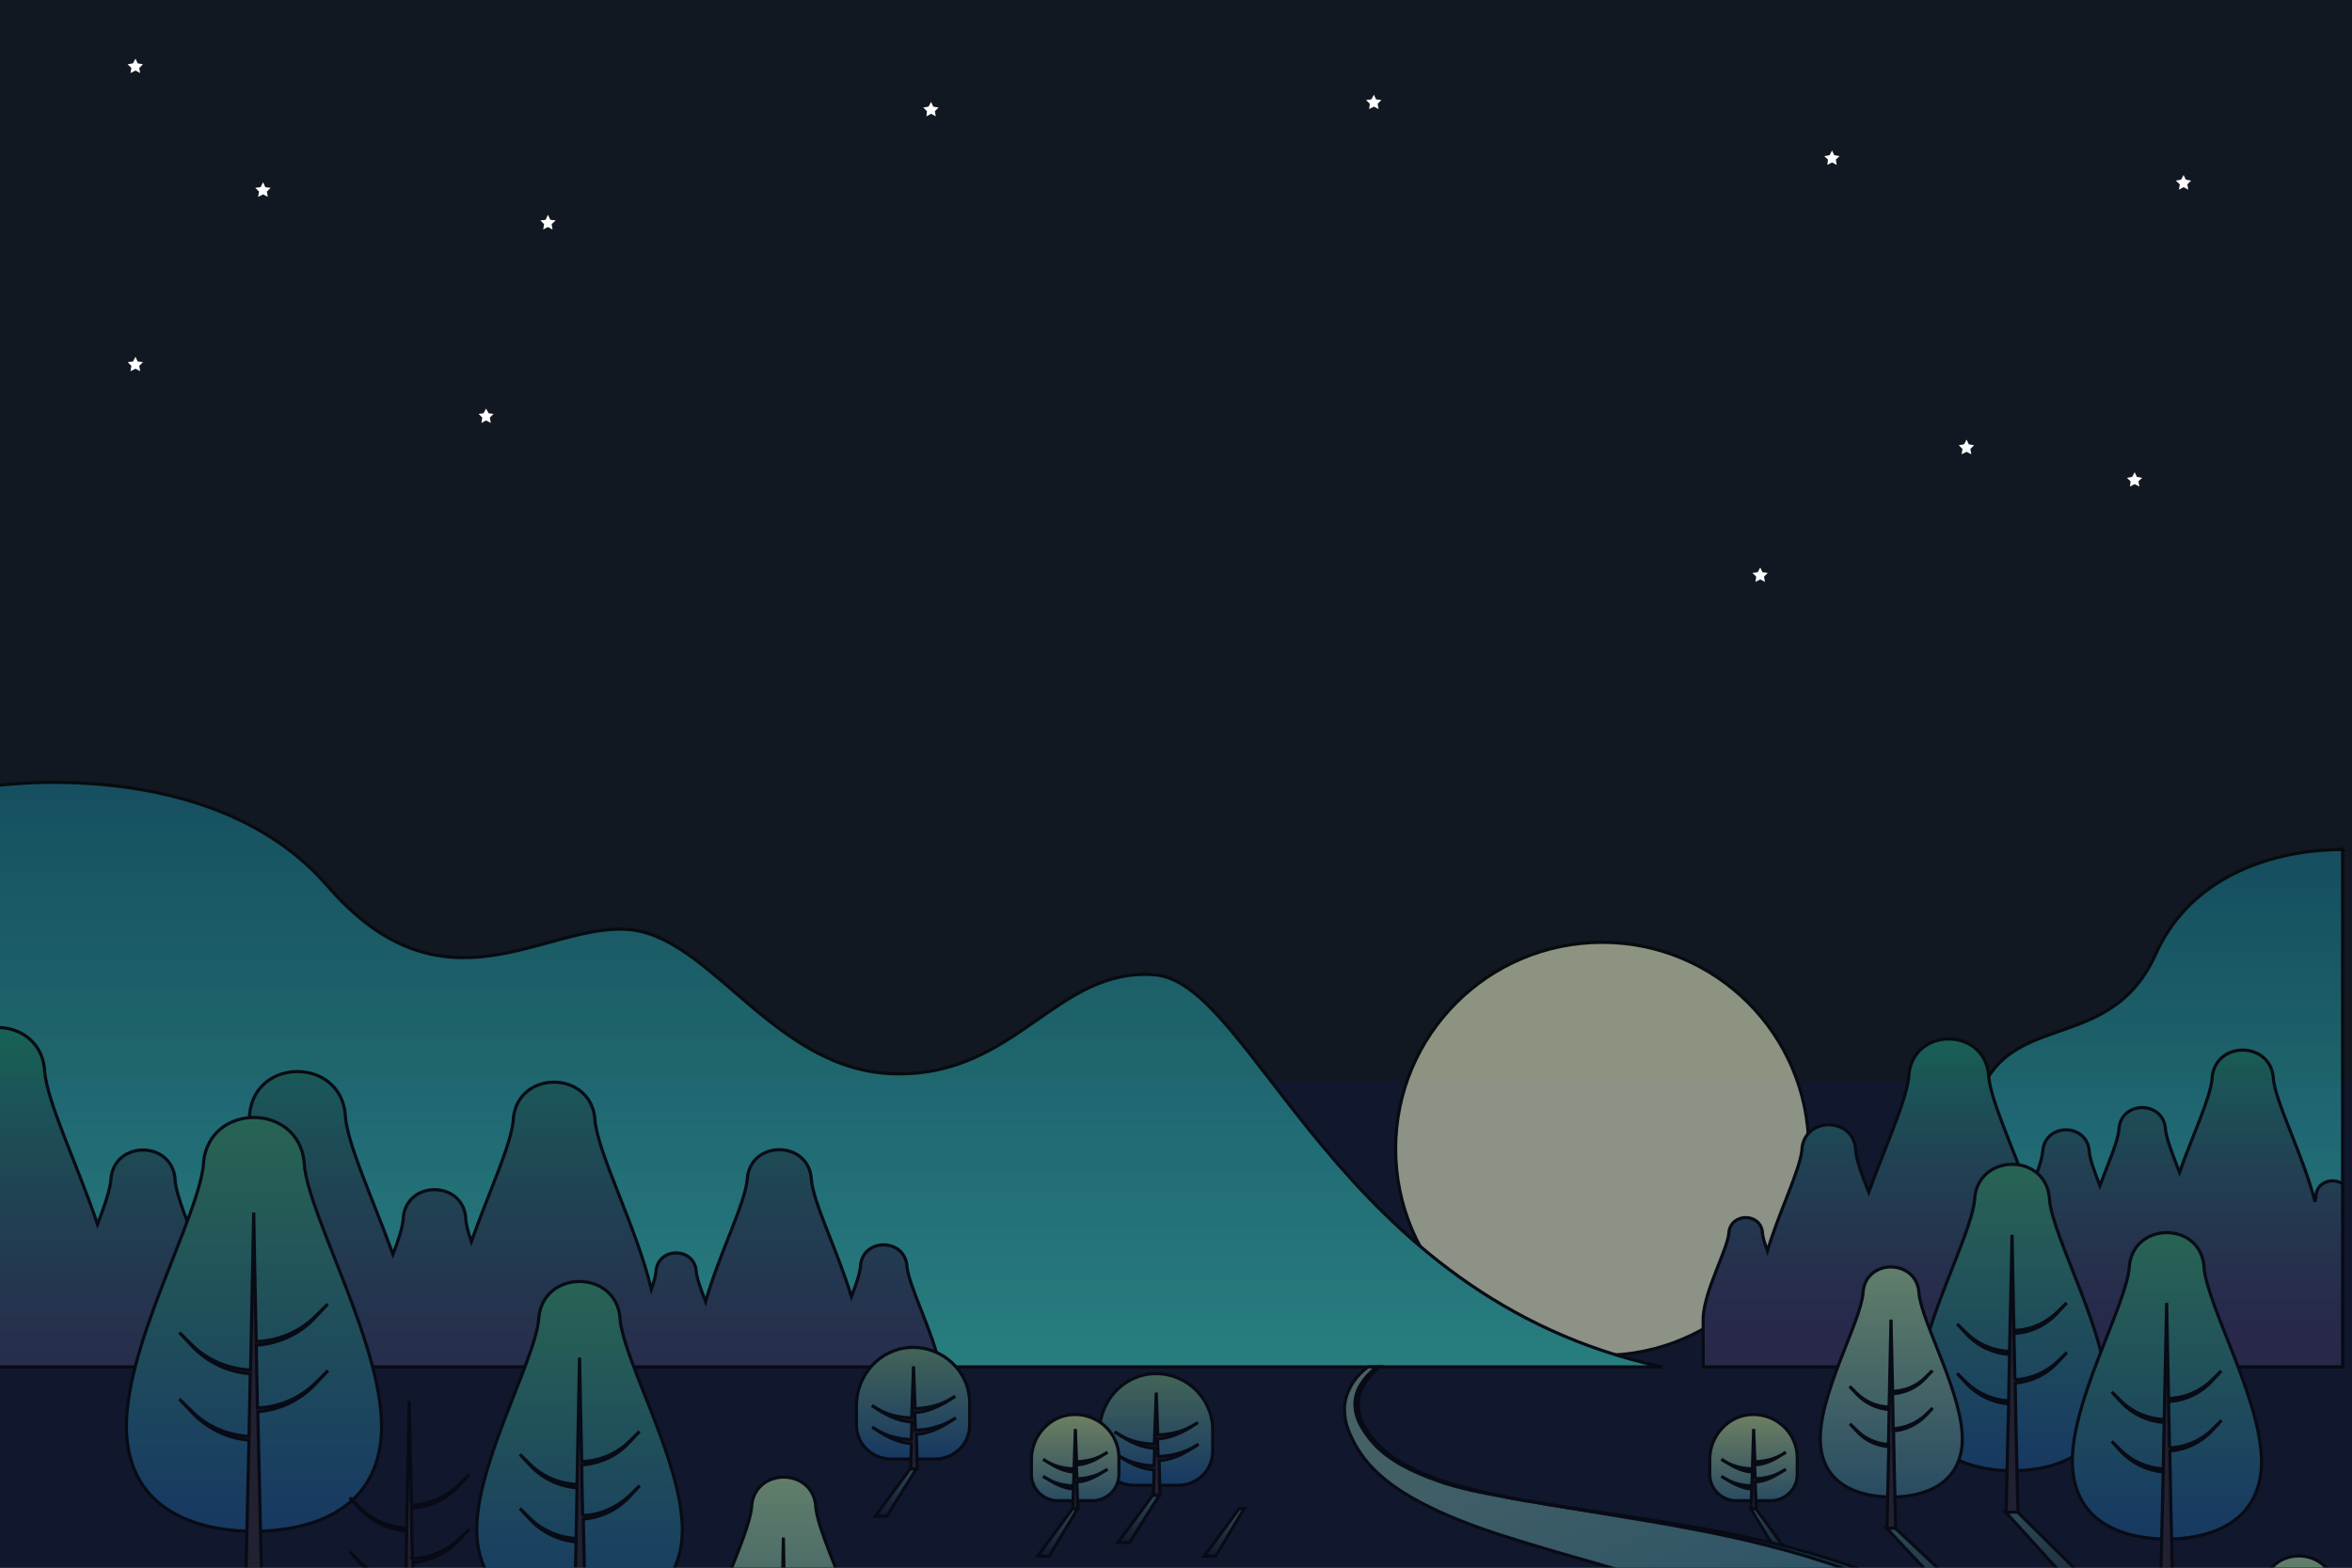 <svg width="750" height="500" xmlns="http://www.w3.org/2000/svg" version="1.1" xml:space="preserve">
 <defs>
  <linearGradient id="SVGID_2_" x1="0.5" y1="1" x2="0.5" y2="-0">
   <stop offset="0" stop-color="#3BD4C3"/>
   <stop offset="1" stop-color="#187A93"/>
  </linearGradient>
  <linearGradient id="SVGID_3_" x1="0.5" y1="1" x2="0.5" y2="0">
   <stop offset="0" stop-color="#3BD4C3"/>
   <stop offset="1" stop-color="#187A93"/>
  </linearGradient>
  <linearGradient id="SVGID_4_" x1="0.499" y1="1" x2="0.499" y2="-0.001">
   <stop offset="0" stop-color="#3C3461"/>
   <stop offset="0.16" stop-color="#3A3A63"/>
   <stop offset="0.37" stop-color="#354B69"/>
   <stop offset="0.61" stop-color="#2D6672"/>
   <stop offset="0.869" stop-color="#228C7F"/>
   <stop offset="1" stop-color="#1CA286"/>
  </linearGradient>
  <linearGradient id="SVGID_6_" x1="0.498" y1="1" x2="0.498" y2="0.001">
   <stop offset="0" stop-color="#1C548E"/>
   <stop offset="1" stop-color="#3CA773"/>
  </linearGradient>
  <linearGradient id="SVGID_7_" x1="0.498" y1="1" x2="0.498" y2="0.001">
   <stop offset="0" stop-color="#1C548E"/>
   <stop offset="1" stop-color="#3CA773"/>
  </linearGradient>
  <linearGradient id="SVGID_8_" x1="0.5" y1="1.288" x2="0.5" y2="-0.001">
   <stop offset="0" stop-color="#3C3461"/>
   <stop offset="0.16" stop-color="#3A3A63"/>
   <stop offset="0.37" stop-color="#354B69"/>
   <stop offset="0.61" stop-color="#2D6672"/>
   <stop offset="0.869" stop-color="#228C7F"/>
   <stop offset="1" stop-color="#1CA286"/>
  </linearGradient>
  <linearGradient id="SVGID_9_" x1="0.498" y1="1" x2="0.498" y2="0">
   <stop offset="0" stop-color="#1C548E"/>
   <stop offset="1" stop-color="#3CA773"/>
  </linearGradient>
  <linearGradient id="SVGID_10_" x1="0.5" y1="1.001" x2="0.5" y2="0">
   <stop offset="0" stop-color="#1C548E"/>
   <stop offset="1" stop-color="#3CA773"/>
  </linearGradient>
  <linearGradient id="SVGID_11_" x1="0.497" y1="1" x2="0.497" y2="0.001">
   <stop offset="0" stop-color="#3C778E"/>
   <stop offset="1" stop-color="#A9D99F"/>
  </linearGradient>
  <linearGradient id="SVGID_13_" x1="0.499" y1="1" x2="0.499" y2="-0.001">
   <stop offset="0" stop-color="#3C778E"/>
   <stop offset="1" stop-color="#A9D99F"/>
  </linearGradient>
  <linearGradient id="SVGID_14_" x1="0.079" y1="1.071" x2="0.92" y2="0.001">
   <stop offset="0" stop-color="#44757A" stop-opacity="0"/>
   <stop offset="1" stop-color="#44757A"/>
  </linearGradient>
  <linearGradient id="SVGID_15_" x1="0.771" y1="0.987" x2="0.176" y2="-0.079">
   <stop offset="0" stop-color="#44757A" stop-opacity="0"/>
   <stop offset="1" stop-color="#44757A"/>
  </linearGradient>
  <linearGradient id="SVGID_16_" x1="0.771" y1="0.988" x2="0.178" y2="-0.078">
   <stop offset="0" stop-color="#44757A" stop-opacity="0"/>
   <stop offset="1" stop-color="#44757A"/>
  </linearGradient>
  <linearGradient id="SVGID_17_" x1="0.766" y1="0.993" x2="0.181" y2="-0.086">
   <stop offset="0" stop-color="#44757A" stop-opacity="0"/>
   <stop offset="1" stop-color="#44757A"/>
  </linearGradient>
  <linearGradient id="SVGID_18_" x1="0.181" y1="0.943" x2="0.877" y2="-0.029">
   <stop offset="0" stop-color="#44757A" stop-opacity="0"/>
   <stop offset="1" stop-color="#44757A"/>
  </linearGradient>
  <linearGradient id="SVGID_19_" x1="0.182" y1="0.944" x2="0.877" y2="-0.029">
   <stop offset="0" stop-color="#44757A" stop-opacity="0"/>
   <stop offset="1" stop-color="#44757A"/>
  </linearGradient>
  <linearGradient id="SVGID_20_" x1="0.188" y1="0.948" x2="0.871" y2="-0.034">
   <stop offset="0" stop-color="#44757A" stop-opacity="0"/>
   <stop offset="1" stop-color="#44757A"/>
  </linearGradient>
  <linearGradient id="SVGID_21_" x1="0.499" y1="1.538" x2="0.499" y2="-0">
   <stop offset="0" stop-color="#1C548E"/>
   <stop offset="1" stop-color="#3CA773"/>
  </linearGradient>
  <linearGradient id="SVGID_22_" x1="0.497" y1="0.999" x2="0.497" y2="-0">
   <stop offset="0" stop-color="#3C778E"/>
   <stop offset="1" stop-color="#A9D99F"/>
  </linearGradient>
  <linearGradient id="SVGID_23_" x1="0.499" y1="0.999" x2="0.499" y2="0.001">
   <stop offset="0" stop-color="#1C548E"/>
   <stop offset="1" stop-color="#6DA77D"/>
  </linearGradient>
  <linearGradient id="SVGID_24_" x1="0.501" y1="0.998" x2="0.501" y2="0">
   <stop offset="0" stop-color="#1C548E"/>
   <stop offset="1" stop-color="#6DA77D"/>
  </linearGradient>
  <linearGradient id="SVGID_25_" x1="0.498" y1="1.002" x2="0.498" y2="0.001">
   <stop offset="0" stop-color="#3C778E"/>
   <stop offset="1" stop-color="#BDD98E"/>
  </linearGradient>
  <linearGradient id="SVGID_27_" x1="0.5" y1="1.002" x2="0.5" y2="0.001">
   <stop offset="0" stop-color="#3C778E"/>
   <stop offset="1" stop-color="#BDD98E"/>
  </linearGradient>
  <linearGradient id="SVGID_28_" x1="0.5" y1="0.999" x2="0.5" y2="-0">
   <stop offset="0" stop-color="#44757A" stop-opacity="0"/>
   <stop offset="1" stop-color="#44757A"/>
  </linearGradient>
  <linearGradient id="SVGID_29_" x1="0.501" y1="0.998" x2="0.501" y2="-0.001">
   <stop offset="0" stop-color="#44757A" stop-opacity="0"/>
   <stop offset="1" stop-color="#44757A"/>
  </linearGradient>
  <linearGradient id="SVGID_30_" x1="0.497" y1="1.001" x2="0.497" y2="0.002">
   <stop offset="0" stop-color="#44757A" stop-opacity="0"/>
   <stop offset="1" stop-color="#44757A"/>
  </linearGradient>
  <linearGradient id="SVGID_31_" x1="0.502" y1="0.999" x2="0.502" y2="-0">
   <stop offset="0" stop-color="#44757A" stop-opacity="0"/>
   <stop offset="1" stop-color="#44757A"/>
  </linearGradient>
  <linearGradient id="SVGID_32_" x1="0.5" y1="0.999" x2="0.5" y2="-0">
   <stop offset="0" stop-color="#44757A" stop-opacity="0"/>
   <stop offset="1" stop-color="#44757A"/>
  </linearGradient>
  <linearGradient id="SVGID_33_" x1="0.135" y1="-0.112" x2="0.956" y2="1.175">
   <stop offset="0" stop-color="#7EA596"/>
   <stop offset="0.386" stop-color="#4E8C95"/>
   <stop offset="0.794" stop-color="#217493"/>
   <stop offset="1" stop-color="#0F6B93"/>
  </linearGradient>
 </defs>
 <g>
  <title>Layer 1</title>
  <rect fill="#111821" x="-51" y="-4" width="872" height="514" id="svg_78"/>
  <rect fill="#11182d" x="0" y="345" width="853" height="229" id="svg_82"/>
  <g stroke="null" class="st1" opacity="0.54" id="svg_2">
   <path stroke="null" class="st2" d="m747,270.996c0,0 -43.6,-2.169 -59.6,33.327s-53.5,13.903 -58.7,55.907s-48.3,75.726 -48.3,75.726l166.6,0l0,-164.961z" fill="url(#SVGID_2_)" id="svg_3"/>
   <circle stroke="null" class="st3" cx="510.9" cy="366.413" r="65.866" fill="#F3FCD0" id="svg_4"/>
   <path stroke="null" class="st4" d="m-3,250.782c0,0 70.5,-10.945 107.5,31.848s69,11.832 95.7,13.804s46.7,45.455 85.4,46.047c38.7,0.69 51.4,-34.215 82.8,-31.553s58.1,102.644 161.5,125.027l-532.9,0l0,-185.174z" fill="url(#SVGID_3_)" id="svg_5"/>
   <path stroke="null" class="st5" d="m747,377.584c-3,-2.071 -8.1,-0.789 -8.5,3.747c0,0.099 0,0.099 0,0.197c0,0.493 -0.2,1.183 -0.3,1.775c-3.7,-14.692 -12.6,-31.553 -13.3,-39.441c0,-0.099 0,-0.197 0,-0.296c-1.2,-11.536 -18.3,-11.536 -19.5,0c0,0.099 0,0.197 0,0.296c-0.5,6.311 -6.2,18.143 -10.4,30.074c-2.2,-5.719 -4.2,-10.748 -4.5,-13.903c0,-0.099 0,-0.197 0,-0.197c-0.9,-8.776 -13.9,-8.776 -14.8,0c0,0.099 0,0.197 0,0.197c-0.3,3.944 -3.3,10.748 -6.1,18.143c-1.7,-4.536 -3.2,-8.381 -3.4,-11.043c0,-0.099 0,-0.197 0,-0.197c-0.9,-8.776 -13.9,-8.776 -14.8,0c0,0.099 0,0.197 0,0.197c-0.3,3.155 -2.2,7.987 -4.3,13.508c-5.4,-14.987 -12.3,-29.679 -13,-37.567c0,-0.099 0,-0.296 0,-0.394c-1.5,-15.086 -23.9,-15.086 -25.4,0c0,0.099 0,0.296 0,0.394c-0.7,7.888 -7.4,22.284 -12.8,37.173c-2.2,-5.522 -4,-10.353 -4.2,-13.607c0,-0.099 0,-0.197 0,-0.296c-1,-10.156 -16.1,-10.156 -17.1,0c0,0.099 0,0.197 0,0.296c-0.6,6.606 -7.4,20.016 -11,32.341c-0.8,-2.268 -1.5,-4.24 -1.6,-5.719c0,-0.099 0,-0.099 0,-0.197c-0.6,-6.311 -10,-6.311 -10.7,0c0,0.099 0,0.099 0,0.197c-0.5,5.423 -7.7,18.044 -8.2,26.918c0,0 0,0 0,0l0,15.776l203.9,0l0,-58.372z" fill="url(#SVGID_4_)" id="svg_6"/>
   <g stroke="null" id="svg_8">
    <path stroke="null" class="st7" d="m653.5,382.317c0,-0.099 0,-0.296 0,-0.394c-1.4,-14.1 -22.3,-14.1 -23.8,0c0,0.099 0,0.296 0,0.394c-1.1,12.818 -19.5,44.272 -18.1,64.091c1.4,19.72 20,22.678 30.1,22.678c10,0 28.7,-2.958 30.1,-22.678c1.2,-19.72 -17.3,-51.273 -18.3,-64.091z" fill="url(#SVGID_6_)" id="svg_9"/>
    <path stroke="null" class="st8" d="m642.5,440.097c-0.1,-7.395 -0.2,-8.184 -0.3,-14.79c5.3,-0.296 10.3,-2.662 13.8,-6.508l3,-3.254l-2.9,2.859c-3.7,3.648 -8.7,5.817 -13.9,5.916c-0.3,-13.41 -0.6,-30.468 -0.6,-30.468l-0.8,37.173c-5.2,-0.197 -10.1,-2.268 -13.8,-5.916l-2.9,-2.859l3,3.254c3.6,3.845 8.5,6.113 13.7,6.508l-0.3,14.79c-5.1,-0.296 -9.9,-2.366 -13.5,-5.916l-2.9,-2.859l3,3.254c3.5,3.747 8.3,6.015 13.4,6.508l-0.8,34.708l1.9,0l1.9,0c0,0 -0.5,-18.044 -0.9,-41.413c5.2,-0.394 10,-2.761 13.5,-6.508l3,-3.254l-2.9,2.859c-3.7,3.55 -8.6,5.62 -13.7,5.916z" fill="#2F2833" id="svg_10"/>
   </g>
   <g stroke="null" id="svg_11">
    <path stroke="null" class="st9" d="m702.8,404.108c0,-0.099 0,-0.296 0,-0.394c-1.4,-14.1 -22.3,-14.1 -23.8,0c0,0.099 0,0.296 0,0.394c-1.1,12.818 -19.5,44.272 -18.1,64.091c1.4,19.72 20,22.678 30.1,22.678c10,0 28.7,-2.958 30.1,-22.678c1.2,-19.72 -17.3,-51.273 -18.3,-64.091z" fill="url(#SVGID_7_)" id="svg_12"/>
    <path stroke="null" class="st8" d="m691.8,461.79c-0.1,-7.395 -0.2,-8.184 -0.3,-14.79c5.3,-0.296 10.3,-2.662 13.8,-6.508l3,-3.254l-2.9,2.859c-3.7,3.648 -8.7,5.817 -13.9,5.916c-0.3,-13.41 -0.6,-30.468 -0.6,-30.468l-0.8,37.173c-5.2,-0.197 -10.1,-2.268 -13.8,-5.916l-2.9,-2.859l3,3.254c3.6,3.845 8.5,6.113 13.7,6.508l-0.3,14.79c-5.1,-0.296 -9.9,-2.366 -13.5,-5.916l-2.9,-2.859l3,3.254c3.5,3.747 8.3,6.015 13.4,6.508l-0.8,34.708l1.9,0l1.9,0c0,0 -0.5,-18.044 -0.9,-41.413c5.2,-0.394 10,-2.761 13.5,-6.508l3,-3.254l-2.9,2.859c-3.7,3.648 -8.6,5.719 -13.7,5.916z" fill="#2F2833" id="svg_13"/>
   </g>
   <path stroke="null" class="st10" d="m-3,435.956l302.8,0c-2.5,-11.635 -10,-25.636 -10.6,-32.144c0,-0.099 0,-0.197 0,-0.197c-0.9,-8.776 -14,-8.776 -14.8,0c0,0.099 0,0.197 0,0.197c-0.2,2.366 -1.4,5.817 -2.9,9.762c-4.3,-14.396 -12.2,-29.876 -12.8,-37.567c0,-0.099 0,-0.197 0,-0.296c-1.2,-12.029 -19.2,-12.029 -20.4,0c0,0.099 0,0.197 0,0.296c-0.7,7.987 -9.1,24.256 -13.3,39.145c-1.5,-3.944 -2.8,-7.395 -3,-9.663c0,-0.099 0,-0.099 0,-0.197c-0.8,-7.592 -12,-7.592 -12.8,0c0,0.099 0,0.099 0,0.197c-0.1,1.479 -0.7,3.451 -1.5,5.719c-4.8,-20.016 -17.1,-43.188 -18,-54.132c0,-0.099 0,-0.296 0,-0.394c-1.6,-15.382 -24.5,-15.382 -26,0c0,0.099 0,0.296 0,0.394c-0.7,8.184 -7.9,23.369 -13.4,38.948c-1,-2.958 -1.7,-5.522 -1.8,-7.494c0,-0.099 0,-0.197 0,-0.296c-1.2,-11.734 -18.7,-11.734 -19.9,0c0,0.099 0,0.197 0,0.296c-0.2,2.859 -1.5,6.902 -3.3,11.536c-6.4,-17.748 -14.5,-34.905 -15.2,-44.272c0,-0.197 0,-0.296 0,-0.493c-1.8,-18.044 -28.7,-18.044 -30.5,0c0,0.197 0,0.296 0,0.493c-0.8,9.466 -9,27.017 -15.5,44.962c-3.9,-10.057 -7.9,-19.227 -8.3,-24.65c0,-0.099 0,-0.197 0,-0.296c-1.2,-12.029 -19.2,-12.029 -20.4,0c0,0.099 0,0.197 0,0.296c-0.3,3.451 -2.1,8.578 -4.3,14.396c-6.5,-19.326 -16.1,-38.849 -16.9,-49.104c0,-0.197 0,-0.296 0,-0.493c-1,-9.466 -9,-13.804 -16.5,-13.114l0,108.166l-0.7,0z" fill="url(#SVGID_8_)" id="svg_14"/>
   <g stroke="null" id="svg_15">
    <path stroke="null" class="st11" d="m97,371.175c0,-0.197 0,-0.296 0,-0.493c-1.9,-19.03 -30.2,-19.03 -32.1,0c0,0.197 0,0.296 0,0.493c-1.5,17.354 -26.3,59.851 -24.5,86.572c1.8,26.721 27.1,30.665 40.6,30.665c13.5,0 38.8,-3.944 40.6,-30.665c1.7,-26.721 -23.2,-69.317 -24.6,-86.572z" fill="url(#SVGID_9_)" id="svg_16"/>
    <path stroke="null" class="st8" d="m82.1,449.07c-0.2,-10.057 -0.2,-11.142 -0.4,-20.016c7.1,-0.493 13.9,-3.55 18.7,-8.776l4.1,-4.338l-4,3.944c-5,4.93 -11.8,7.79 -18.8,7.987c-0.4,-18.044 -0.8,-41.117 -0.8,-41.117l-1,50.188c-7,-0.296 -13.7,-3.057 -18.7,-7.987l-4,-3.944l4.1,4.338c4.8,5.127 11.4,8.283 18.5,8.776l-0.4,20.016c-6.9,-0.394 -13.3,-3.155 -18.2,-7.987l-4,-3.944l4.1,4.338c4.7,5.029 11.2,8.184 18.1,8.776l-1.1,46.836l2.6,0l2.6,0c0,0 -0.6,-24.453 -1.3,-55.907c7,-0.592 13.5,-3.648 18.3,-8.776l4.1,-4.338l-4,3.944c-5,4.93 -11.6,7.691 -18.5,7.987z" fill="#2F2833" id="svg_17"/>
   </g>
   <g stroke="null" id="svg_18">
    <path stroke="null" class="st12" d="m197.7,420.574c0,-0.099 0,-0.296 0,-0.394c-1.5,-15.283 -24.3,-15.283 -25.9,0c0,0.099 0,0.296 0,0.394c-1.2,13.903 -21.2,48.216 -19.7,69.711c1.5,21.495 21.8,24.65 32.7,24.65c10.9,0 31.2,-3.155 32.7,-24.65c1.5,-21.495 -18.6,-55.71 -19.8,-69.711z" fill="url(#SVGID_10_)" id="svg_19"/>
    <path stroke="null" class="st8" d="m185.8,483.384c-0.2,-8.085 -0.2,-8.973 -0.3,-16.171c5.8,-0.394 11.2,-2.859 15.1,-7.099l3.3,-3.55l-3.2,3.155c-4,3.944 -9.5,6.311 -15.2,6.409c-0.3,-14.494 -0.7,-33.13 -0.7,-33.13l-0.8,40.427c-5.6,-0.197 -11,-2.465 -15,-6.409l-3.2,-3.155l3.3,3.55c3.9,4.141 9.2,6.705 14.9,7.099l-0.3,16.171c-5.5,-0.296 -10.8,-2.564 -14.7,-6.409l-3.2,-3.155l3.3,3.55c3.8,4.043 9,6.606 14.6,7.099l-0.9,37.764l2.1,0l2.1,0c0,0 -0.5,-19.622 -1,-45.061c5.6,-0.394 10.9,-2.958 14.7,-7.099l3.3,-3.55l-3.2,3.155c-4.1,3.845 -9.4,6.212 -15,6.409z" fill="#2F2833" id="svg_20"/>
   </g>
   <g stroke="null" id="svg_21">
    <path stroke="null" class="st13" d="m611.9,412.292c0,-0.099 0,-0.197 0,-0.296c-1.1,-10.55 -16.8,-10.55 -17.8,0c0,0.099 0,0.197 0,0.296c-0.8,9.663 -14.6,33.229 -13.6,48.118c1,14.79 15,17.058 22.6,17.058c7.5,0 21.5,-2.169 22.6,-17.058c0.9,-14.79 -13,-38.455 -13.8,-48.118z" fill="url(#SVGID_11_)" id="svg_22"/>
    <path stroke="null" class="st8" d="m603.7,455.677c-0.1,-5.522 -0.1,-6.212 -0.2,-11.142c4,-0.296 7.7,-1.972 10.4,-4.93l2.3,-2.465l-2.2,2.169c-2.8,2.761 -6.5,4.338 -10.5,4.437c-0.2,-10.057 -0.5,-22.876 -0.5,-22.876l-0.6,27.904c-3.9,-0.099 -7.6,-1.676 -10.4,-4.437l-2.2,-2.169l2.3,2.465c2.7,2.859 6.4,4.634 10.3,4.93l-0.2,11.142c-3.8,-0.197 -7.4,-1.775 -10.1,-4.437l-2.2,-2.169l2.3,2.465c2.6,2.859 6.2,4.536 10.1,4.831l-0.6,26.031l1.4,0l1.4,0c0,0 -0.4,-13.607 -0.7,-31.06c3.9,-0.296 7.5,-2.071 10.2,-4.831l2.3,-2.465l-2.2,2.169c-2.9,2.662 -6.6,4.24 -10.4,4.437z" fill="#2F2833" id="svg_23"/>
   </g>
   <g stroke="null" id="svg_24">
    <path stroke="null" class="st8" d="m131.5,497.188c-0.2,-8.085 -0.2,-8.973 -0.3,-16.171c5.8,-0.394 11.2,-2.859 15.1,-7.099l3.3,-3.55l-3.2,3.155c-4,3.944 -9.5,6.311 -15.2,6.508c-0.3,-14.593 -0.7,-33.229 -0.7,-33.229l-0.8,40.525c-5.7,-0.197 -11,-2.465 -15,-6.508l-3.2,-3.155l3.3,3.55c3.9,4.141 9.2,6.705 14.9,7.099l-0.3,16.171c-5.5,-0.296 -10.8,-2.564 -14.7,-6.409l-3.2,-3.155l3.3,3.55c3.8,4.043 9,6.606 14.6,7.099l-0.9,37.764l2.1,0l2.1,0c0,0 -0.5,-19.72 -1,-45.061c5.6,-0.394 10.9,-2.958 14.7,-7.099l3.3,-3.55l-3.2,3.155c-4.1,3.845 -9.4,6.113 -15,6.409z" fill="#2F2833" id="svg_26"/>
   </g>
   <g stroke="null" id="svg_27">
    <path stroke="null" class="st15" d="m260.1,480.426c0,-0.099 0,-0.197 0,-0.296c-1.2,-12.029 -19.2,-12.029 -20.4,0c0,0.099 0,0.197 0,0.296c-0.9,11.043 -16.8,38.06 -15.6,55.02c1.2,16.959 17.2,19.523 25.8,19.523c8.6,0 24.7,-2.564 25.8,-19.523c1.1,-16.959 -14.7,-44.075 -15.6,-55.02z" fill="url(#SVGID_13_)" id="svg_28"/>
    <path stroke="null" class="st8" d="m250.6,530.022c-0.1,-6.409 -0.1,-7.099 -0.3,-12.72c4.5,-0.296 8.8,-2.268 11.9,-5.62l2.6,-2.761l-2.5,2.465c-3.2,3.155 -7.5,4.93 -12,5.127c-0.2,-11.438 -0.5,-26.129 -0.5,-26.129l-0.6,31.947c-4.5,-0.197 -8.7,-1.972 -11.9,-5.127l-2.5,-2.465l2.6,2.761c3.1,3.254 7.3,5.324 11.8,5.62l-0.3,12.72c-4.4,-0.197 -8.5,-2.071 -11.6,-5.127l-2.5,-2.465l2.6,2.761c3,3.254 7.1,5.226 11.5,5.62l-0.7,29.778l1.6,0l1.6,0c0,0 -0.4,-15.579 -0.8,-35.497c4.4,-0.394 8.6,-2.366 11.6,-5.62l2.6,-2.761l-2.5,2.465c-3.1,2.958 -7.3,4.831 -11.7,5.029z" fill="#2F2833" id="svg_29"/>
   </g>
   <polygon stroke="null" class="st16" points="231.1,602.001 251.5,566.308 248.2,566.308 223.6,602.001 " fill="url(#SVGID_14_)" id="svg_30"/>
   <polygon stroke="null" class="st17" points="692.7,504.09 733.9,544.812 725.9,544.812 689,504.09 " fill="url(#SVGID_15_)" id="svg_31"/>
   <polygon stroke="null" class="st18" points="643.4,482.299 684.6,523.021 676.5,523.021 639.6,482.299 " fill="url(#SVGID_16_)" id="svg_32"/>
   <polygon stroke="null" class="st19" points="604.4,487.426 647.7,528.05 639.6,528.05 601.6,487.426 " fill="url(#SVGID_17_)" id="svg_33"/>
   <polygon stroke="null" class="st20" points="182.7,529.431 151.8,570.153 159.8,570.153 186.8,529.431 " fill="url(#SVGID_18_)" id="svg_34"/>
   <polygon stroke="null" class="st21" points="128.4,543.235 97.5,583.957 105.5,583.957 132.6,543.235 " fill="url(#SVGID_19_)" id="svg_35"/>
   <polygon stroke="null" class="st22" points="78.4,506.259 47.4,546.982 55.4,546.982 83.4,506.259 " fill="url(#SVGID_20_)" id="svg_36"/>
   <g stroke="null" id="svg_37">
    <path stroke="null" class="st23" d="m97.9,602.001c-5,-25.538 -22,-56.795 -23.2,-70.993c0,-0.197 0,-0.296 0,-0.493c-1.9,-19.03 -30.2,-19.03 -32.1,0c0,0.197 0,0.296 0,0.493c-1.2,14.199 -18.2,45.554 -23.2,70.993l78.5,0z" fill="url(#SVGID_21_)" id="svg_38"/>
    <path stroke="null" class="st8" d="m57.5,597.959l-0.1,4.043l2.2,0c-0.1,-4.437 -0.1,-6.804 -0.3,-13.114c7.1,-0.493 13.9,-3.55 18.7,-8.776l4.1,-4.338l-4,3.944c-5,4.93 -11.8,7.79 -18.8,7.987c-0.4,-18.044 -0.8,-41.117 -0.8,-41.117l-1,50.188c-7,-0.296 -13.7,-3.057 -18.7,-7.987l-4,-3.944l4.2,4.338c4.8,5.127 11.5,8.283 18.5,8.776z" fill="#2F2833" id="svg_39"/>
   </g>
   <g stroke="null" id="svg_40">
    <path stroke="null" class="st24" d="m747,517.007c-1.5,-4.141 -2.6,-7.79 -2.8,-10.452c0,-0.099 0,-0.197 0,-0.394c-1.3,-13.213 -21,-13.213 -22.3,0c0,0.099 0,0.197 0,0.394c-1,12.029 -18.3,41.61 -17,60.246c1.3,18.537 18.8,21.298 28.2,21.298c3.9,0 9.1,-0.493 14,-2.268l0,-68.824l-0.1,0z" fill="url(#SVGID_22_)" id="svg_41"/>
    <path stroke="null" class="st8" d="m747,555.067l0,-0.197l-0.3,0.296c-3.4,3.352 -8,5.324 -12.8,5.522c-0.1,-7.001 -0.2,-7.691 -0.3,-13.903c5,-0.296 9.6,-2.465 13,-6.113l0.4,-0.394l0,-0.197l-0.3,0.296c-3.5,3.451 -8.2,5.423 -13.1,5.62c-0.3,-12.522 -0.6,-28.594 -0.6,-28.594l-0.7,34.905c-4.9,-0.197 -9.5,-2.169 -13,-5.522l-2.8,-2.761l2.8,3.057c3.3,3.55 8,5.817 12.9,6.113l-0.3,13.903c-4.8,-0.197 -9.3,-2.169 -12.7,-5.522l-2.8,-2.761l2.8,3.057c3.3,3.55 7.8,5.719 12.6,6.113l-0.8,32.539l3.6,0c0,0 -0.4,-16.959 -0.9,-38.849c4.9,-0.394 9.4,-2.564 12.7,-6.113l0.6,-0.493z" fill="#2F2833" id="svg_42"/>
   </g>
   <g stroke="null" id="svg_43">
    <path stroke="null" class="st25" d="m368.1,438.125c-9.9,0.296 -17.5,8.776 -17.5,18.537l0,6.212c0,6.015 4.9,10.846 11,10.846l14.1,0c6.1,0 11,-4.831 11,-10.846l0,-7.001c-0.1,-9.959 -8.4,-18.044 -18.6,-17.748z" fill="url(#SVGID_23_)" id="svg_44"/>
    <path stroke="null" class="st8" d="m369.3,464.551c-0.1,-3.254 -0.1,-2.761 -0.2,-5.62c4,-0.197 7.8,-2.071 10.6,-3.747l2.3,-1.479l-2.2,1.282c-2.8,1.578 -6.6,2.564 -10.6,2.662c-0.2,-5.916 -0.5,-13.508 -0.5,-13.508l-0.6,16.466c-4,-0.099 -7.7,-0.986 -10.5,-2.662l-2.2,-1.282l2.3,1.479c2.7,1.676 6.5,3.648 10.5,3.747l-0.2,5.62c-3.9,-0.099 -7.5,-1.085 -10.3,-2.662l-2.2,-1.282l2.3,1.479c2.7,1.676 6.3,3.55 10.2,3.747l-0.2,8.085l2.1,0c-0.1,-2.564 -0.2,-7.888 -0.3,-11.043c3.9,-0.197 7.6,-2.071 10.3,-3.747l2.3,-1.479l-2.2,1.282c-3.1,1.578 -6.8,2.564 -10.7,2.662z" fill="#2F2833" id="svg_45"/>
   </g>
   <g stroke="null" id="svg_46">
    <path stroke="null" class="st26" d="m290.6,429.744c-9.9,0.296 -17.5,8.776 -17.5,18.537l0,6.212c0,6.015 4.9,10.846 11,10.846l14.1,0c6.1,0 11,-4.831 11,-10.846l0,-7.001c0,-9.959 -8.4,-18.044 -18.6,-17.748z" fill="url(#SVGID_24_)" id="svg_47"/>
    <path stroke="null" class="st8" d="m291.9,456.17c-0.1,-3.254 -0.1,-2.761 -0.2,-5.62c4,-0.197 7.8,-2.071 10.6,-3.747l2.3,-1.479l-2.2,1.282c-2.8,1.578 -6.6,2.564 -10.6,2.662c-0.2,-5.916 -0.5,-13.508 -0.5,-13.508l-0.6,16.466c-4,-0.099 -7.7,-0.986 -10.5,-2.662l-2.2,-1.282l2.3,1.479c2.7,1.676 6.5,3.648 10.5,3.747l-0.2,5.62c-3.9,-0.099 -7.5,-1.085 -10.3,-2.662l-2.2,-1.282l2.3,1.479c2.7,1.676 6.3,3.55 10.2,3.747l-0.2,8.085l2.1,0c-0.1,-2.564 -0.2,-7.888 -0.3,-11.043c3.9,-0.197 7.6,-2.071 10.3,-3.747l2.3,-1.479l-2.2,1.282c-3.1,1.578 -6.8,2.564 -10.7,2.662z" fill="#2F2833" id="svg_48"/>
   </g>
   <g stroke="null" id="svg_49">
    <path stroke="null" class="st27" d="m342.4,451.141c-7.6,0.197 -13.5,6.804 -13.5,14.297l0,4.831c0,4.634 3.8,8.381 8.5,8.381l10.9,0c4.7,0 8.5,-3.747 8.5,-8.381l0,-5.324c0,-7.79 -6.5,-14.001 -14.4,-13.804z" fill="url(#SVGID_25_)" id="svg_50"/>
    <path stroke="null" class="st8" d="m343.4,471.65c-0.1,-2.564 -0.1,-2.169 -0.2,-4.437c3.1,-0.099 6.1,-1.578 8.2,-2.958l1.8,-1.085l-1.7,0.986c-2.2,1.282 -5.2,1.972 -8.2,2.071c-0.2,-4.634 -0.4,-10.452 -0.4,-10.452l-0.4,12.72c-3.1,-0.099 -6,-0.789 -8.2,-2.071l-1.7,-0.986l1.8,1.085c2.1,1.282 5,2.859 8.1,2.958l-0.2,4.437c-3,-0.099 -5.8,-0.789 -8,-2.071l-1.7,-0.986l1.8,1.085c2.1,1.282 4.9,2.761 7.9,2.958l-0.2,6.311l1.6,0c-0.1,-1.972 -0.2,-6.113 -0.3,-8.578c3.1,-0.099 5.9,-1.676 8,-2.958l1.8,-1.085l-1.7,0.986c-2.2,1.282 -5.1,1.972 -8.1,2.071z" fill="#2F2833" id="svg_51"/>
   </g>
   <g stroke="null" id="svg_52"/>
   <g stroke="null" id="svg_55">
    <path stroke="null" class="st29" d="m558.7,451.141c-7.6,0.197 -13.5,6.804 -13.5,14.297l0,4.831c0,4.634 3.8,8.381 8.5,8.381l10.9,0c4.7,0 8.5,-3.747 8.5,-8.381l0,-5.324c0,-7.79 -6.5,-14.001 -14.4,-13.804z" fill="url(#SVGID_27_)" id="svg_56"/>
    <path stroke="null" class="st8" d="m559.7,471.65c-0.1,-2.564 -0.1,-2.169 -0.2,-4.437c3.1,-0.099 6.1,-1.578 8.2,-2.958l1.8,-1.085l-1.7,0.986c-2.2,1.282 -5.2,1.972 -8.2,2.071c-0.2,-4.634 -0.4,-10.452 -0.4,-10.452l-0.4,12.72c-3.1,-0.099 -6,-0.789 -8.2,-2.071l-1.7,-0.986l1.8,1.085c2.1,1.282 5,2.859 8.1,2.958l-0.2,4.437c-3,-0.099 -5.8,-0.789 -8,-2.071l-1.7,-0.986l1.8,1.085c2.1,1.282 4.9,2.761 7.9,2.958l-0.2,6.311l1.6,0c-0.1,-1.972 -0.2,-6.113 -0.3,-8.578c3.1,-0.099 5.9,-1.676 8,-2.958l1.8,-1.085l-1.7,0.986c-2.2,1.282 -5.1,1.972 -8.1,2.071z" fill="#2F2833" id="svg_57"/>
   </g>
   <polygon stroke="null" class="st30" points="342,481.214 330.9,496.3 334.6,496.3 343.6,481.214 " fill="url(#SVGID_28_)" id="svg_58"/>
   <polygon stroke="null" class="st31" points="290.2,468.495 279.1,483.581 282.8,483.581 292.2,468.495 " fill="url(#SVGID_29_)" id="svg_59"/>
   <polygon stroke="null" class="st32" points="367.6,476.876 356.5,491.962 360.2,491.962 369.7,476.876 " fill="url(#SVGID_30_)" id="svg_60"/>
   <polygon stroke="null" class="st33" points="395.1,481.214 384,496.3 387.7,496.3 396.7,481.214 " fill="url(#SVGID_31_)" id="svg_61"/>
   <polygon stroke="null" class="st34" points="559.9,481.214 571,496.3 567.3,496.3 558.3,481.214 " fill="url(#SVGID_32_)" id="svg_62"/>
   <path stroke="null" class="st35" d="m436.3,466.72c6.3,7.099 14.5,11.635 22.6,15.382c8.2,3.747 16.6,6.606 25,9.17c16.8,5.226 33.5,9.564 49.8,14.593c16.2,5.029 32.1,10.55 46.4,17.945c14.3,7.297 26.9,16.368 35.5,27.51c4.4,5.522 7.7,11.536 10.2,17.847c2.7,7.001 4.8,14.199 6,21.101c0.7,4.043 1.1,7.987 1.1,11.832l42.3,0c-0.9,-7.494 -2.5,-14.79 -4.7,-21.594c-3.1,-9.564 -7.1,-18.439 -11.7,-26.82c-5,-9.071 -11.3,-17.354 -18.6,-24.453c-14.6,-14.199 -32.2,-23.171 -49.6,-29.482c-34.9,-12.325 -70,-15.086 -103.5,-21.002c-8.4,-1.479 -16.6,-3.254 -24.6,-5.62c-7.9,-2.465 -15.6,-5.62 -21.4,-10.748c-2.9,-2.564 -5.4,-5.817 -6.9,-9.269c-1.5,-3.451 -1.5,-7.297 0.3,-10.748c1.2,-2.366 3.2,-4.536 5.4,-6.409l-3.7,0c-1.7,1.282 -3.3,2.859 -4.6,4.733c-1.3,1.972 -2.3,4.24 -2.7,6.606c-0.4,2.465 -0.1,4.93 0.5,7.198c1.5,4.634 3.9,8.677 6.9,12.227z" fill="url(#SVGID_33_)" id="svg_63"/>
   <path stroke="null" class="st36" d="m638.5,530.614c7.3,7.099 13.5,15.48 18.5,24.552c4.5,8.48 8.5,17.255 11.5,26.918c2,6.311 3.5,13.015 4.4,19.918l2.4,0c-0.9,-7.494 -2.5,-14.79 -4.7,-21.594c-3.1,-9.564 -7.1,-18.439 -11.7,-26.82c-5,-9.071 -11.3,-17.354 -18.6,-24.453c-14.6,-14.199 -32.2,-23.171 -49.6,-29.482c-34.9,-12.325 -69.9,-15.086 -103.5,-21.002c33.3,6.113 67.4,9.564 102.1,22.087c17.2,6.409 34.7,15.48 49.2,29.876z" fill="#0D5770" id="svg_64"/>
   <path stroke="null" class="st36" d="m439.9,462.283c5.8,5.226 13.5,8.381 21.3,10.945c7.9,2.465 16.9,3.845 25.2,5.423c0.2,0 0.3,0.099 0.5,0.099c-8.4,-1.479 -16.6,-3.254 -24.5,-5.62c-7.9,-2.465 -15.6,-5.62 -21.4,-10.748c-2.9,-2.564 -5.4,-5.817 -6.9,-9.269c-1.5,-3.451 -1.5,-7.297 0.3,-10.748c1.2,-2.366 3.2,-4.536 5.4,-6.409l-0.8,0c-2.3,1.873 -4.2,3.944 -5.5,6.311c-1.9,3.451 -1.8,7.297 -0.4,10.748c1.5,3.352 4,6.705 6.8,9.269z" fill="#0D5770" id="svg_65"/>
  </g>
  <polygon class="st37 star1" points="698.7,57.6 697,57.3 696.3,55.8 695.5,57.3 693.8,57.6 695.1,58.8 694.8,60.5 696.3,59.7 697.8,60.5   697.5,58.8 " fill="#FFFFFF" id="svg_66"/>
  <polygon class="st37 star2" points="177.2,70.3 175.5,70.1 174.7,68.5 174,70.1 172.3,70.3 173.5,71.5 173.2,73.2 174.7,72.4 176.2,73.2   175.9,71.5 " fill="#FFFFFF" id="svg_67"/>
  <polygon class="st37 star3" points="440.5,31.9 438.8,31.7 438.1,30.2 437.3,31.7 435.6,31.9 436.8,33.1 436.6,34.8 438.1,34 439.6,34.8   439.3,33.1 " fill="#FFFFFF" id="svg_68"/>
  <polygon class="st37 star4" points="299.3,34.3 297.6,34 296.9,32.5 296.1,34 294.4,34.3 295.6,35.5 295.4,37.1 296.9,36.3 298.4,37.1   298.1,35.5 " fill="#FFFFFF" id="svg_69"/>
  <polygon class="st37 star5" points="86.3,59.9 84.6,59.7 83.9,58.1 83.1,59.7 81.4,59.9 82.6,61.1 82.3,62.8 83.9,62 85.4,62.8 85.1,61.1   " fill="#FFFFFF" id="svg_70"/>
  <polygon class="st37 star6" points="45.6,20.5 43.9,20.2 43.2,18.7 42.4,20.2 40.7,20.5 41.9,21.7 41.6,23.3 43.2,22.5 44.7,23.3   44.4,21.7 " fill="#FFFFFF" id="svg_71"/>
  <polygon class="st37 star7" points="586.6,49.8 584.9,49.5 584.2,48 583.4,49.5 581.7,49.8 582.9,50.9 582.7,52.6 584.2,51.8 585.7,52.6   585.4,50.9 " fill="#FFFFFF" id="svg_72"/>
  <polygon class="st37 star8" points="157.4,132 155.8,131.8 155,130.3 154.2,131.8 152.6,132 153.8,133.2 153.5,134.9 155,134.1   156.5,134.9 156.2,133.2 " fill="#FFFFFF" id="svg_73"/>
  <polygon class="st37 star9" points="45.6,115.5 43.9,115.3 43.2,113.8 42.4,115.3 40.7,115.5 41.9,116.7 41.6,118.4 43.2,117.6   44.7,118.4 44.4,116.7 " fill="#FFFFFF" id="svg_74"/>
  <polygon class="st37 star10" points="629.5,142 627.8,141.7 627.1,140.2 626.3,141.7 624.6,142 625.8,143.2 625.5,144.9 627.1,144.1   628.6,144.9 628.3,143.2 " fill="#FFFFFF" id="svg_75"/>
  <polygon class="st37 star1" points="683.1,152.4 681.4,152.1 680.7,150.6 679.9,152.1 678.2,152.4 679.4,153.5 679.2,155.2 680.7,154.4   682.2,155.2 681.9,153.5 " fill="#FFFFFF" id="svg_76"/>
  <polygon class="st37 star2" points="563.7,182.7 562,182.5 561.3,181 560.5,182.5 558.8,182.7 560,183.9 559.8,185.6 561.3,184.8   562.8,185.6 562.5,183.9 " fill="#FFFFFF" id="svg_77"/>
 </g>
</svg>